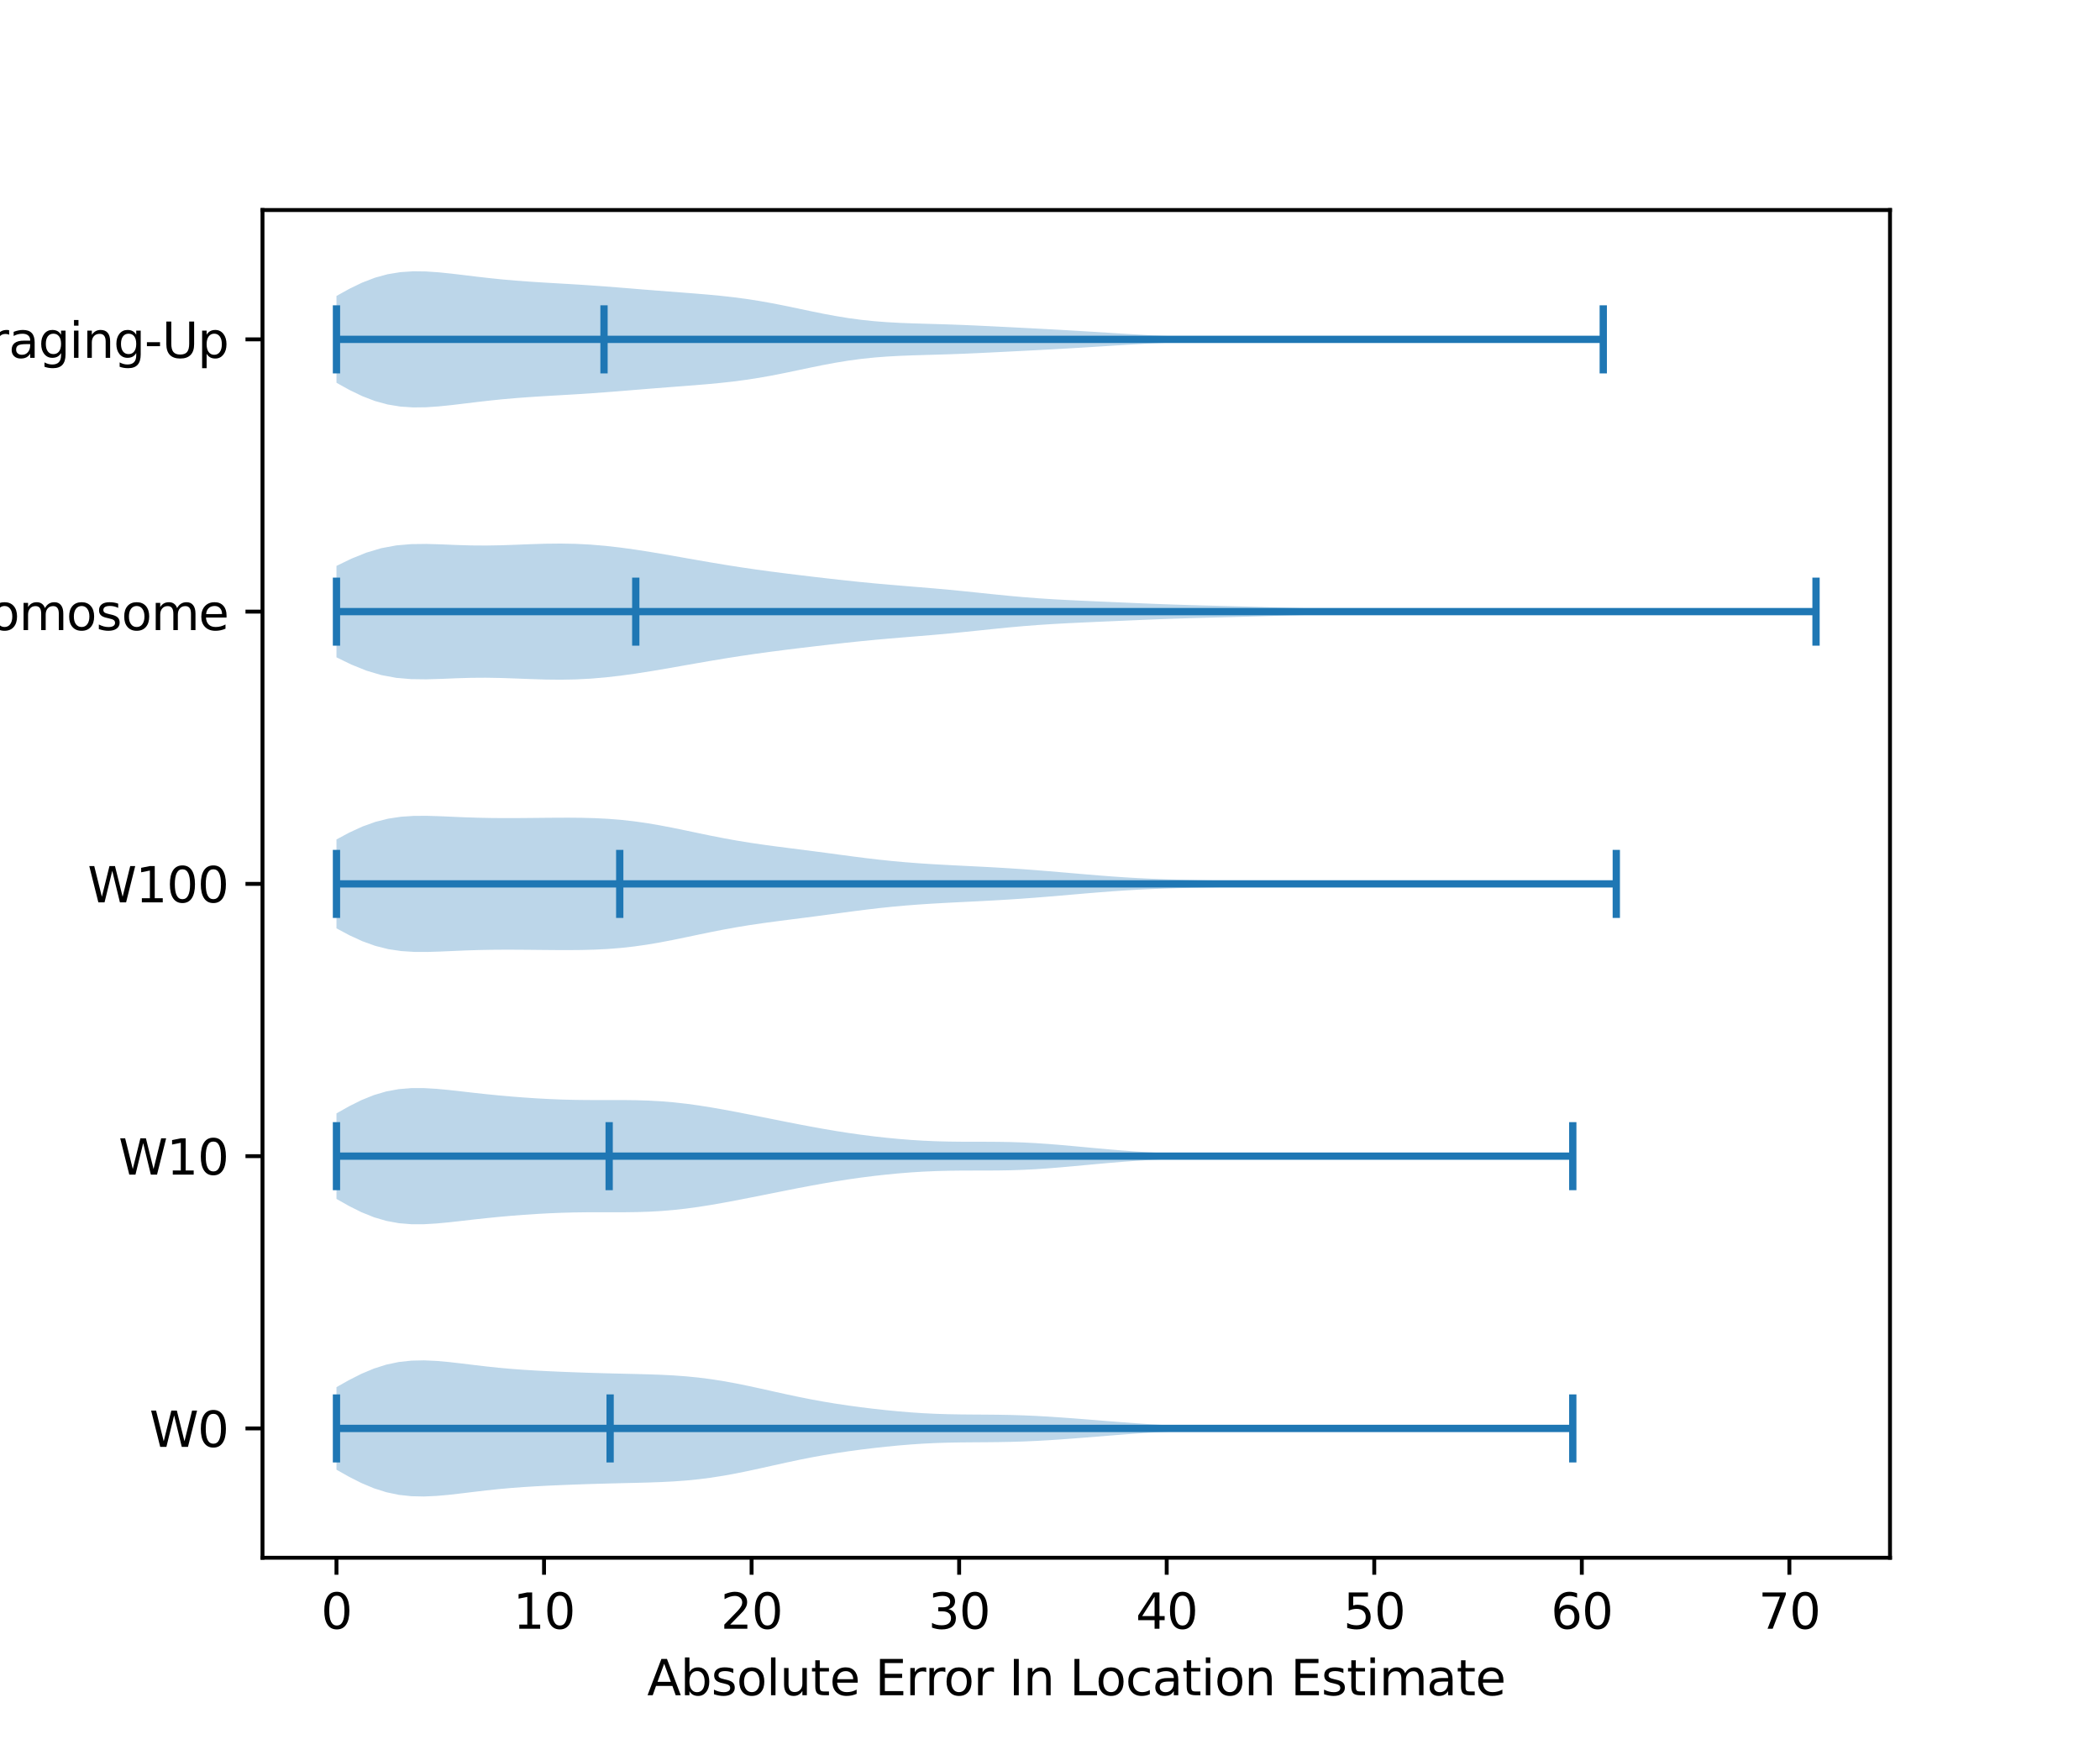<?xml version="1.0" encoding="utf-8" standalone="no"?>
<!DOCTYPE svg PUBLIC "-//W3C//DTD SVG 1.1//EN"
  "http://www.w3.org/Graphics/SVG/1.1/DTD/svg11.dtd">
<svg xmlns:xlink="http://www.w3.org/1999/xlink" width="432pt" height="360pt" viewBox="0 0 432 360" xmlns="http://www.w3.org/2000/svg" version="1.1">
 <defs>
  <style type="text/css">*{stroke-linejoin: round; stroke-linecap: butt}</style>
 </defs>
 <g id="figure_1">
  <g id="patch_1">
   <path d="M 0 360 
L 432 360 
L 432 0 
L 0 0 
z
" style="fill: #ffffff"/>
  </g>
  <g id="axes_1">
   <g id="patch_2">
    <path d="M 54 320.4 
L 388.8 320.4 
L 388.8 43.2 
L 54 43.2 
z
" style="fill: #ffffff"/>
   </g>
   <g id="PolyCollection_1">
    <path d="M 69.218 285.311 
L 69.218 302.289 
L 71.787 303.737 
L 74.356 305.036 
L 76.925 306.115 
L 79.494 306.929 
L 82.063 307.466 
L 84.632 307.743 
L 87.201 307.8 
L 89.77 307.686 
L 92.339 307.457 
L 94.908 307.163 
L 97.476 306.85 
L 100.045 306.547 
L 102.614 306.277 
L 105.183 306.047 
L 107.752 305.856 
L 110.321 305.698 
L 112.89 305.567 
L 115.459 305.453 
L 118.028 305.352 
L 120.597 305.262 
L 123.166 305.183 
L 125.735 305.114 
L 128.304 305.052 
L 130.873 304.992 
L 133.442 304.923 
L 136.011 304.831 
L 138.579 304.699 
L 141.148 304.512 
L 143.717 304.256 
L 146.286 303.926 
L 148.855 303.522 
L 151.424 303.052 
L 153.993 302.53 
L 156.562 301.973 
L 159.131 301.401 
L 161.7 300.834 
L 164.269 300.289 
L 166.838 299.778 
L 169.407 299.31 
L 171.976 298.885 
L 174.545 298.502 
L 177.113 298.156 
L 179.682 297.843 
L 182.251 297.56 
L 184.82 297.311 
L 187.389 297.098 
L 189.958 296.928 
L 192.527 296.804 
L 195.096 296.723 
L 197.665 296.678 
L 200.234 296.655 
L 202.803 296.639 
L 205.372 296.613 
L 207.941 296.565 
L 210.51 296.486 
L 213.079 296.374 
L 215.648 296.23 
L 218.216 296.061 
L 220.785 295.872 
L 223.354 295.672 
L 225.923 295.465 
L 228.492 295.258 
L 231.061 295.056 
L 233.63 294.866 
L 236.199 294.694 
L 238.768 294.543 
L 241.337 294.418 
L 243.906 294.318 
L 246.475 294.241 
L 249.044 294.182 
L 251.613 294.138 
L 254.182 294.104 
L 256.751 294.079 
L 259.319 294.058 
L 261.888 294.04 
L 264.457 294.025 
L 267.026 294.009 
L 269.595 293.992 
L 272.164 293.974 
L 274.733 293.955 
L 277.302 293.935 
L 279.871 293.916 
L 282.44 293.899 
L 285.009 293.887 
L 287.578 293.881 
L 290.147 293.88 
L 292.716 293.886 
L 295.285 293.897 
L 297.853 293.91 
L 300.422 293.926 
L 302.991 293.94 
L 305.56 293.952 
L 308.129 293.959 
L 310.698 293.962 
L 313.267 293.959 
L 315.836 293.952 
L 318.405 293.941 
L 320.974 293.927 
L 323.543 293.911 
L 323.543 293.689 
L 323.543 293.689 
L 320.974 293.673 
L 318.405 293.659 
L 315.836 293.648 
L 313.267 293.641 
L 310.698 293.638 
L 308.129 293.641 
L 305.56 293.648 
L 302.991 293.66 
L 300.422 293.674 
L 297.853 293.69 
L 295.285 293.703 
L 292.716 293.714 
L 290.147 293.72 
L 287.578 293.719 
L 285.009 293.713 
L 282.44 293.701 
L 279.871 293.684 
L 277.302 293.665 
L 274.733 293.645 
L 272.164 293.626 
L 269.595 293.608 
L 267.026 293.591 
L 264.457 293.575 
L 261.888 293.56 
L 259.319 293.542 
L 256.751 293.521 
L 254.182 293.496 
L 251.613 293.462 
L 249.044 293.418 
L 246.475 293.359 
L 243.906 293.282 
L 241.337 293.182 
L 238.768 293.057 
L 236.199 292.906 
L 233.63 292.734 
L 231.061 292.544 
L 228.492 292.342 
L 225.923 292.135 
L 223.354 291.928 
L 220.785 291.728 
L 218.216 291.539 
L 215.648 291.37 
L 213.079 291.226 
L 210.51 291.114 
L 207.941 291.035 
L 205.372 290.987 
L 202.803 290.961 
L 200.234 290.945 
L 197.665 290.922 
L 195.096 290.877 
L 192.527 290.796 
L 189.958 290.672 
L 187.389 290.502 
L 184.82 290.289 
L 182.251 290.04 
L 179.682 289.757 
L 177.113 289.444 
L 174.545 289.098 
L 171.976 288.715 
L 169.407 288.29 
L 166.838 287.822 
L 164.269 287.311 
L 161.7 286.766 
L 159.131 286.199 
L 156.562 285.627 
L 153.993 285.07 
L 151.424 284.548 
L 148.855 284.078 
L 146.286 283.674 
L 143.717 283.344 
L 141.148 283.088 
L 138.579 282.901 
L 136.011 282.769 
L 133.442 282.677 
L 130.873 282.608 
L 128.304 282.548 
L 125.735 282.486 
L 123.166 282.417 
L 120.597 282.338 
L 118.028 282.248 
L 115.459 282.147 
L 112.89 282.033 
L 110.321 281.902 
L 107.752 281.744 
L 105.183 281.553 
L 102.614 281.323 
L 100.045 281.053 
L 97.476 280.75 
L 94.908 280.437 
L 92.339 280.143 
L 89.77 279.914 
L 87.201 279.8 
L 84.632 279.857 
L 82.063 280.134 
L 79.494 280.671 
L 76.925 281.485 
L 74.356 282.564 
L 71.787 283.863 
L 69.218 285.311 
z
" clip-path="url(#p04568137fe)" style="fill: #1f77b4; fill-opacity: 0.3"/>
   </g>
   <g id="PolyCollection_2">
    <path d="M 69.218 229.007 
L 69.218 246.593 
L 71.787 248.046 
L 74.356 249.328 
L 76.925 250.366 
L 79.494 251.121 
L 82.063 251.589 
L 84.632 251.799 
L 87.201 251.8 
L 89.77 251.65 
L 92.339 251.408 
L 94.908 251.122 
L 97.476 250.828 
L 100.045 250.549 
L 102.614 250.294 
L 105.183 250.066 
L 107.752 249.866 
L 110.321 249.694 
L 112.89 249.554 
L 115.459 249.448 
L 118.028 249.378 
L 120.597 249.344 
L 123.166 249.336 
L 125.735 249.341 
L 128.304 249.338 
L 130.873 249.306 
L 133.442 249.227 
L 136.011 249.084 
L 138.579 248.87 
L 141.148 248.584 
L 143.717 248.233 
L 146.286 247.827 
L 148.855 247.377 
L 151.424 246.898 
L 153.993 246.398 
L 156.562 245.888 
L 159.131 245.374 
L 161.7 244.862 
L 164.269 244.359 
L 166.838 243.872 
L 169.407 243.408 
L 171.976 242.973 
L 174.545 242.573 
L 177.113 242.209 
L 179.682 241.883 
L 182.251 241.595 
L 184.82 241.347 
L 187.389 241.141 
L 189.958 240.982 
L 192.527 240.869 
L 195.096 240.801 
L 197.665 240.77 
L 200.234 240.762 
L 202.803 240.76 
L 205.372 240.744 
L 207.941 240.698 
L 210.51 240.612 
L 213.079 240.48 
L 215.648 240.306 
L 218.216 240.099 
L 220.785 239.87 
L 223.354 239.631 
L 225.923 239.393 
L 228.492 239.165 
L 231.061 238.954 
L 233.63 238.765 
L 236.199 238.603 
L 238.768 238.469 
L 241.337 238.361 
L 243.906 238.278 
L 246.475 238.216 
L 249.044 238.169 
L 251.613 238.133 
L 254.182 238.104 
L 256.751 238.08 
L 259.319 238.06 
L 261.888 238.042 
L 264.457 238.026 
L 267.026 238.009 
L 269.595 237.992 
L 272.164 237.974 
L 274.733 237.955 
L 277.302 237.935 
L 279.871 237.916 
L 282.44 237.899 
L 285.009 237.887 
L 287.578 237.88 
L 290.147 237.879 
L 292.716 237.884 
L 295.285 237.894 
L 297.853 237.908 
L 300.422 237.923 
L 302.991 237.939 
L 305.56 237.952 
L 308.129 237.961 
L 310.698 237.965 
L 313.267 237.963 
L 315.836 237.957 
L 318.405 237.946 
L 320.974 237.932 
L 323.543 237.915 
L 323.543 237.685 
L 323.543 237.685 
L 320.974 237.668 
L 318.405 237.654 
L 315.836 237.643 
L 313.267 237.637 
L 310.698 237.635 
L 308.129 237.639 
L 305.56 237.648 
L 302.991 237.661 
L 300.422 237.677 
L 297.853 237.692 
L 295.285 237.706 
L 292.716 237.716 
L 290.147 237.721 
L 287.578 237.72 
L 285.009 237.713 
L 282.44 237.701 
L 279.871 237.684 
L 277.302 237.665 
L 274.733 237.645 
L 272.164 237.626 
L 269.595 237.608 
L 267.026 237.591 
L 264.457 237.574 
L 261.888 237.558 
L 259.319 237.54 
L 256.751 237.52 
L 254.182 237.496 
L 251.613 237.467 
L 249.044 237.431 
L 246.475 237.384 
L 243.906 237.322 
L 241.337 237.239 
L 238.768 237.131 
L 236.199 236.997 
L 233.63 236.835 
L 231.061 236.646 
L 228.492 236.435 
L 225.923 236.207 
L 223.354 235.969 
L 220.785 235.73 
L 218.216 235.501 
L 215.648 235.294 
L 213.079 235.12 
L 210.51 234.988 
L 207.941 234.902 
L 205.372 234.856 
L 202.803 234.84 
L 200.234 234.838 
L 197.665 234.83 
L 195.096 234.799 
L 192.527 234.731 
L 189.958 234.618 
L 187.389 234.459 
L 184.82 234.253 
L 182.251 234.005 
L 179.682 233.717 
L 177.113 233.391 
L 174.545 233.027 
L 171.976 232.627 
L 169.407 232.192 
L 166.838 231.728 
L 164.269 231.241 
L 161.7 230.738 
L 159.131 230.226 
L 156.562 229.712 
L 153.993 229.202 
L 151.424 228.702 
L 148.855 228.223 
L 146.286 227.773 
L 143.717 227.367 
L 141.148 227.016 
L 138.579 226.73 
L 136.011 226.516 
L 133.442 226.373 
L 130.873 226.294 
L 128.304 226.262 
L 125.735 226.259 
L 123.166 226.264 
L 120.597 226.256 
L 118.028 226.222 
L 115.459 226.152 
L 112.89 226.046 
L 110.321 225.906 
L 107.752 225.734 
L 105.183 225.534 
L 102.614 225.306 
L 100.045 225.051 
L 97.476 224.772 
L 94.908 224.478 
L 92.339 224.192 
L 89.77 223.95 
L 87.201 223.8 
L 84.632 223.801 
L 82.063 224.011 
L 79.494 224.479 
L 76.925 225.234 
L 74.356 226.272 
L 71.787 227.554 
L 69.218 229.007 
z
" clip-path="url(#p04568137fe)" style="fill: #1f77b4; fill-opacity: 0.3"/>
   </g>
   <g id="PolyCollection_3">
    <path d="M 69.218 172.659 
L 69.218 190.941 
L 71.878 192.365 
L 74.537 193.588 
L 77.196 194.547 
L 79.856 195.217 
L 82.515 195.615 
L 85.174 195.788 
L 87.834 195.8 
L 90.493 195.719 
L 93.152 195.602 
L 95.812 195.489 
L 98.471 195.404 
L 101.13 195.353 
L 103.79 195.334 
L 106.449 195.34 
L 109.109 195.361 
L 111.768 195.388 
L 114.427 195.41 
L 117.087 195.416 
L 119.746 195.392 
L 122.405 195.32 
L 125.065 195.185 
L 127.724 194.974 
L 130.383 194.68 
L 133.043 194.303 
L 135.702 193.852 
L 138.361 193.343 
L 141.021 192.797 
L 143.68 192.238 
L 146.34 191.689 
L 148.999 191.17 
L 151.658 190.692 
L 154.318 190.259 
L 156.977 189.869 
L 159.636 189.51 
L 162.296 189.168 
L 164.955 188.83 
L 167.614 188.487 
L 170.274 188.135 
L 172.933 187.777 
L 175.592 187.424 
L 178.252 187.087 
L 180.911 186.775 
L 183.571 186.498 
L 186.23 186.257 
L 188.889 186.051 
L 191.549 185.876 
L 194.208 185.724 
L 196.867 185.586 
L 199.527 185.455 
L 202.186 185.321 
L 204.845 185.177 
L 207.505 185.018 
L 210.164 184.841 
L 212.823 184.645 
L 215.483 184.434 
L 218.142 184.21 
L 220.802 183.98 
L 223.461 183.752 
L 226.12 183.533 
L 228.78 183.33 
L 231.439 183.149 
L 234.098 182.993 
L 236.758 182.865 
L 239.417 182.762 
L 242.076 182.681 
L 244.736 182.613 
L 247.395 182.554 
L 250.054 182.496 
L 252.714 182.437 
L 255.373 182.374 
L 258.033 182.311 
L 260.692 182.249 
L 263.351 182.192 
L 266.011 182.144 
L 268.67 182.104 
L 271.329 182.073 
L 273.989 182.048 
L 276.648 182.028 
L 279.307 182.01 
L 281.967 181.991 
L 284.626 181.972 
L 287.286 181.951 
L 289.945 181.93 
L 292.604 181.911 
L 295.264 181.895 
L 297.923 181.884 
L 300.582 181.879 
L 303.242 181.882 
L 305.901 181.891 
L 308.56 181.905 
L 311.22 181.923 
L 313.879 181.942 
L 316.538 181.959 
L 319.198 181.973 
L 321.857 181.982 
L 324.517 181.984 
L 327.176 181.98 
L 329.835 181.969 
L 332.495 181.953 
L 332.495 181.647 
L 332.495 181.647 
L 329.835 181.631 
L 327.176 181.62 
L 324.517 181.616 
L 321.857 181.618 
L 319.198 181.627 
L 316.538 181.641 
L 313.879 181.658 
L 311.22 181.677 
L 308.56 181.695 
L 305.901 181.709 
L 303.242 181.718 
L 300.582 181.721 
L 297.923 181.716 
L 295.264 181.705 
L 292.604 181.689 
L 289.945 181.67 
L 287.286 181.649 
L 284.626 181.628 
L 281.967 181.609 
L 279.307 181.59 
L 276.648 181.572 
L 273.989 181.552 
L 271.329 181.527 
L 268.67 181.496 
L 266.011 181.456 
L 263.351 181.408 
L 260.692 181.351 
L 258.033 181.289 
L 255.373 181.226 
L 252.714 181.163 
L 250.054 181.104 
L 247.395 181.046 
L 244.736 180.987 
L 242.076 180.919 
L 239.417 180.838 
L 236.758 180.735 
L 234.098 180.607 
L 231.439 180.451 
L 228.78 180.27 
L 226.12 180.067 
L 223.461 179.848 
L 220.802 179.62 
L 218.142 179.39 
L 215.483 179.166 
L 212.823 178.955 
L 210.164 178.759 
L 207.505 178.582 
L 204.845 178.423 
L 202.186 178.279 
L 199.527 178.145 
L 196.867 178.014 
L 194.208 177.876 
L 191.549 177.724 
L 188.889 177.549 
L 186.23 177.343 
L 183.571 177.102 
L 180.911 176.825 
L 178.252 176.513 
L 175.592 176.176 
L 172.933 175.823 
L 170.274 175.465 
L 167.614 175.113 
L 164.955 174.77 
L 162.296 174.432 
L 159.636 174.09 
L 156.977 173.731 
L 154.318 173.341 
L 151.658 172.908 
L 148.999 172.43 
L 146.34 171.911 
L 143.68 171.362 
L 141.021 170.803 
L 138.361 170.257 
L 135.702 169.748 
L 133.043 169.297 
L 130.383 168.92 
L 127.724 168.626 
L 125.065 168.415 
L 122.405 168.28 
L 119.746 168.208 
L 117.087 168.184 
L 114.427 168.19 
L 111.768 168.212 
L 109.109 168.239 
L 106.449 168.26 
L 103.79 168.266 
L 101.13 168.247 
L 98.471 168.196 
L 95.812 168.111 
L 93.152 167.998 
L 90.493 167.881 
L 87.834 167.8 
L 85.174 167.812 
L 82.515 167.985 
L 79.856 168.383 
L 77.196 169.053 
L 74.537 170.012 
L 71.878 171.235 
L 69.218 172.659 
z
" clip-path="url(#p04568137fe)" style="fill: #1f77b4; fill-opacity: 0.3"/>
   </g>
   <g id="PolyCollection_4">
    <path d="M 69.218 116.398 
L 69.218 135.202 
L 72.293 136.695 
L 75.367 137.935 
L 78.441 138.85 
L 81.516 139.421 
L 84.59 139.686 
L 87.664 139.725 
L 90.739 139.635 
L 93.813 139.509 
L 96.888 139.416 
L 99.962 139.395 
L 103.036 139.448 
L 106.111 139.554 
L 109.185 139.674 
L 112.26 139.769 
L 115.334 139.8 
L 118.408 139.743 
L 121.483 139.585 
L 124.557 139.327 
L 127.631 138.977 
L 130.706 138.553 
L 133.78 138.072 
L 136.855 137.554 
L 139.929 137.016 
L 143.003 136.475 
L 146.078 135.943 
L 149.152 135.431 
L 152.226 134.947 
L 155.301 134.495 
L 158.375 134.074 
L 161.45 133.677 
L 164.524 133.299 
L 167.598 132.933 
L 170.673 132.578 
L 173.747 132.235 
L 176.821 131.911 
L 179.896 131.611 
L 182.97 131.336 
L 186.045 131.08 
L 189.119 130.83 
L 192.193 130.572 
L 195.268 130.294 
L 198.342 129.993 
L 201.417 129.675 
L 204.491 129.354 
L 207.565 129.048 
L 210.64 128.773 
L 213.714 128.537 
L 216.788 128.339 
L 219.863 128.173 
L 222.937 128.027 
L 226.012 127.89 
L 229.086 127.756 
L 232.16 127.623 
L 235.235 127.492 
L 238.309 127.369 
L 241.383 127.258 
L 244.458 127.16 
L 247.532 127.075 
L 250.607 126.996 
L 253.681 126.917 
L 256.755 126.835 
L 259.83 126.746 
L 262.904 126.653 
L 265.979 126.558 
L 269.053 126.468 
L 272.127 126.387 
L 275.202 126.318 
L 278.276 126.261 
L 281.35 126.215 
L 284.425 126.175 
L 287.499 126.14 
L 290.574 126.106 
L 293.648 126.072 
L 296.722 126.038 
L 299.797 126.005 
L 302.871 125.974 
L 305.945 125.947 
L 309.02 125.926 
L 312.094 125.912 
L 315.169 125.904 
L 318.243 125.902 
L 321.317 125.905 
L 324.392 125.909 
L 327.466 125.913 
L 330.54 125.914 
L 333.615 125.913 
L 336.689 125.91 
L 339.764 125.906 
L 342.838 125.902 
L 345.912 125.901 
L 348.987 125.904 
L 352.061 125.909 
L 355.136 125.916 
L 358.21 125.924 
L 361.284 125.93 
L 364.359 125.933 
L 367.433 125.932 
L 370.507 125.926 
L 373.582 125.916 
L 373.582 125.684 
L 373.582 125.684 
L 370.507 125.674 
L 367.433 125.668 
L 364.359 125.667 
L 361.284 125.67 
L 358.21 125.676 
L 355.136 125.684 
L 352.061 125.691 
L 348.987 125.696 
L 345.912 125.699 
L 342.838 125.698 
L 339.764 125.694 
L 336.689 125.69 
L 333.615 125.687 
L 330.54 125.686 
L 327.466 125.687 
L 324.392 125.691 
L 321.317 125.695 
L 318.243 125.698 
L 315.169 125.696 
L 312.094 125.688 
L 309.02 125.674 
L 305.945 125.653 
L 302.871 125.626 
L 299.797 125.595 
L 296.722 125.562 
L 293.648 125.528 
L 290.574 125.494 
L 287.499 125.46 
L 284.425 125.425 
L 281.35 125.385 
L 278.276 125.339 
L 275.202 125.282 
L 272.127 125.213 
L 269.053 125.132 
L 265.979 125.042 
L 262.904 124.947 
L 259.83 124.854 
L 256.755 124.765 
L 253.681 124.683 
L 250.607 124.604 
L 247.532 124.525 
L 244.458 124.44 
L 241.383 124.342 
L 238.309 124.231 
L 235.235 124.108 
L 232.16 123.977 
L 229.086 123.844 
L 226.012 123.71 
L 222.937 123.573 
L 219.863 123.427 
L 216.788 123.261 
L 213.714 123.063 
L 210.64 122.827 
L 207.565 122.552 
L 204.491 122.246 
L 201.417 121.925 
L 198.342 121.607 
L 195.268 121.306 
L 192.193 121.028 
L 189.119 120.77 
L 186.045 120.52 
L 182.97 120.264 
L 179.896 119.989 
L 176.821 119.689 
L 173.747 119.365 
L 170.673 119.022 
L 167.598 118.667 
L 164.524 118.301 
L 161.45 117.923 
L 158.375 117.526 
L 155.301 117.105 
L 152.226 116.653 
L 149.152 116.169 
L 146.078 115.657 
L 143.003 115.125 
L 139.929 114.584 
L 136.855 114.046 
L 133.78 113.528 
L 130.706 113.047 
L 127.631 112.623 
L 124.557 112.273 
L 121.483 112.015 
L 118.408 111.857 
L 115.334 111.8 
L 112.26 111.831 
L 109.185 111.926 
L 106.111 112.046 
L 103.036 112.152 
L 99.962 112.205 
L 96.888 112.184 
L 93.813 112.091 
L 90.739 111.965 
L 87.664 111.875 
L 84.59 111.914 
L 81.516 112.179 
L 78.441 112.75 
L 75.367 113.665 
L 72.293 114.905 
L 69.218 116.398 
z
" clip-path="url(#p04568137fe)" style="fill: #1f77b4; fill-opacity: 0.3"/>
   </g>
   <g id="PolyCollection_5">
    <path d="M 69.218 60.874 
L 69.218 78.726 
L 71.85 80.187 
L 74.483 81.461 
L 77.115 82.476 
L 79.747 83.197 
L 82.38 83.627 
L 85.012 83.8 
L 87.644 83.767 
L 90.276 83.587 
L 92.909 83.316 
L 95.541 83.003 
L 98.173 82.684 
L 100.806 82.384 
L 103.438 82.116 
L 106.07 81.885 
L 108.702 81.689 
L 111.335 81.518 
L 113.967 81.362 
L 116.599 81.209 
L 119.231 81.049 
L 121.864 80.874 
L 124.496 80.684 
L 127.128 80.479 
L 129.761 80.266 
L 132.393 80.051 
L 135.025 79.84 
L 137.657 79.636 
L 140.29 79.436 
L 142.922 79.231 
L 145.554 79.012 
L 148.187 78.764 
L 150.819 78.473 
L 153.451 78.126 
L 156.083 77.718 
L 158.716 77.251 
L 161.348 76.734 
L 163.98 76.186 
L 166.612 75.632 
L 169.245 75.096 
L 171.877 74.605 
L 174.509 74.175 
L 177.142 73.821 
L 179.774 73.544 
L 182.406 73.34 
L 185.038 73.195 
L 187.671 73.092 
L 190.303 73.012 
L 192.935 72.937 
L 195.568 72.854 
L 198.2 72.756 
L 200.832 72.643 
L 203.464 72.518 
L 206.097 72.387 
L 208.729 72.253 
L 211.361 72.118 
L 213.994 71.981 
L 216.626 71.84 
L 219.258 71.693 
L 221.89 71.538 
L 224.523 71.377 
L 227.155 71.212 
L 229.787 71.046 
L 232.419 70.885 
L 235.052 70.733 
L 237.684 70.595 
L 240.316 70.474 
L 242.949 70.372 
L 245.581 70.29 
L 248.213 70.224 
L 250.845 70.174 
L 253.478 70.135 
L 256.11 70.105 
L 258.742 70.082 
L 261.375 70.063 
L 264.007 70.046 
L 266.639 70.03 
L 269.271 70.014 
L 271.904 69.996 
L 274.536 69.976 
L 277.168 69.954 
L 279.8 69.932 
L 282.433 69.911 
L 285.065 69.894 
L 287.697 69.883 
L 290.33 69.878 
L 292.962 69.88 
L 295.594 69.888 
L 298.226 69.901 
L 300.859 69.915 
L 303.491 69.929 
L 306.123 69.94 
L 308.756 69.947 
L 311.388 69.949 
L 314.02 69.945 
L 316.652 69.937 
L 319.285 69.927 
L 321.917 69.915 
L 324.549 69.903 
L 327.182 69.89 
L 329.814 69.879 
L 329.814 69.721 
L 329.814 69.721 
L 327.182 69.71 
L 324.549 69.697 
L 321.917 69.685 
L 319.285 69.673 
L 316.652 69.663 
L 314.02 69.655 
L 311.388 69.651 
L 308.756 69.653 
L 306.123 69.66 
L 303.491 69.671 
L 300.859 69.685 
L 298.226 69.699 
L 295.594 69.712 
L 292.962 69.72 
L 290.33 69.722 
L 287.697 69.717 
L 285.065 69.706 
L 282.433 69.689 
L 279.8 69.668 
L 277.168 69.646 
L 274.536 69.624 
L 271.904 69.604 
L 269.271 69.586 
L 266.639 69.57 
L 264.007 69.554 
L 261.375 69.537 
L 258.742 69.518 
L 256.11 69.495 
L 253.478 69.465 
L 250.845 69.426 
L 248.213 69.376 
L 245.581 69.31 
L 242.949 69.228 
L 240.316 69.126 
L 237.684 69.005 
L 235.052 68.867 
L 232.419 68.715 
L 229.787 68.554 
L 227.155 68.388 
L 224.523 68.223 
L 221.89 68.062 
L 219.258 67.907 
L 216.626 67.76 
L 213.994 67.619 
L 211.361 67.482 
L 208.729 67.347 
L 206.097 67.213 
L 203.464 67.082 
L 200.832 66.957 
L 198.2 66.844 
L 195.568 66.746 
L 192.935 66.663 
L 190.303 66.588 
L 187.671 66.508 
L 185.038 66.405 
L 182.406 66.26 
L 179.774 66.056 
L 177.142 65.779 
L 174.509 65.425 
L 171.877 64.995 
L 169.245 64.504 
L 166.612 63.968 
L 163.98 63.414 
L 161.348 62.866 
L 158.716 62.349 
L 156.083 61.882 
L 153.451 61.474 
L 150.819 61.127 
L 148.187 60.836 
L 145.554 60.588 
L 142.922 60.369 
L 140.29 60.164 
L 137.657 59.964 
L 135.025 59.76 
L 132.393 59.549 
L 129.761 59.334 
L 127.128 59.121 
L 124.496 58.916 
L 121.864 58.726 
L 119.231 58.551 
L 116.599 58.391 
L 113.967 58.238 
L 111.335 58.082 
L 108.702 57.911 
L 106.07 57.715 
L 103.438 57.484 
L 100.806 57.216 
L 98.173 56.916 
L 95.541 56.597 
L 92.909 56.284 
L 90.276 56.013 
L 87.644 55.833 
L 85.012 55.8 
L 82.38 55.973 
L 79.747 56.403 
L 77.115 57.124 
L 74.483 58.139 
L 71.85 59.413 
L 69.218 60.874 
z
" clip-path="url(#p04568137fe)" style="fill: #1f77b4; fill-opacity: 0.3"/>
   </g>
   <g id="matplotlib.axis_1">
    <g id="xtick_1">
     <g id="line2d_1">
      <defs>
       <path id="md70429d122" d="M 0 0 
L 0 3.5 
" style="stroke: #000000; stroke-width: 0.8"/>
      </defs>
      <g>
       <use xlink:href="#md70429d122" x="69.218" y="320.4" style="stroke: #000000; stroke-width: 0.8"/>
      </g>
     </g>
     <g id="text_1">
      <!-- 0 -->
      <g transform="translate(66.037 334.998) scale(0.1 -0.1)">
       <defs>
        <path id="DejaVuSans-30" d="M 2034 4250 
Q 1547 4250 1301 3770 
Q 1056 3291 1056 2328 
Q 1056 1369 1301 889 
Q 1547 409 2034 409 
Q 2525 409 2770 889 
Q 3016 1369 3016 2328 
Q 3016 3291 2770 3770 
Q 2525 4250 2034 4250 
z
M 2034 4750 
Q 2819 4750 3233 4129 
Q 3647 3509 3647 2328 
Q 3647 1150 3233 529 
Q 2819 -91 2034 -91 
Q 1250 -91 836 529 
Q 422 1150 422 2328 
Q 422 3509 836 4129 
Q 1250 4750 2034 4750 
z
" transform="scale(0.016)"/>
       </defs>
       <use xlink:href="#DejaVuSans-30"/>
      </g>
     </g>
    </g>
    <g id="xtick_2">
     <g id="line2d_2">
      <g>
       <use xlink:href="#md70429d122" x="111.916" y="320.4" style="stroke: #000000; stroke-width: 0.8"/>
      </g>
     </g>
     <g id="text_2">
      <!-- 10 -->
      <g transform="translate(105.553 334.998) scale(0.1 -0.1)">
       <defs>
        <path id="DejaVuSans-31" d="M 794 531 
L 1825 531 
L 1825 4091 
L 703 3866 
L 703 4441 
L 1819 4666 
L 2450 4666 
L 2450 531 
L 3481 531 
L 3481 0 
L 794 0 
L 794 531 
z
" transform="scale(0.016)"/>
       </defs>
       <use xlink:href="#DejaVuSans-31"/>
       <use xlink:href="#DejaVuSans-30" x="63.623"/>
      </g>
     </g>
    </g>
    <g id="xtick_3">
     <g id="line2d_3">
      <g>
       <use xlink:href="#md70429d122" x="154.613" y="320.4" style="stroke: #000000; stroke-width: 0.8"/>
      </g>
     </g>
     <g id="text_3">
      <!-- 20 -->
      <g transform="translate(148.25 334.998) scale(0.1 -0.1)">
       <defs>
        <path id="DejaVuSans-32" d="M 1228 531 
L 3431 531 
L 3431 0 
L 469 0 
L 469 531 
Q 828 903 1448 1529 
Q 2069 2156 2228 2338 
Q 2531 2678 2651 2914 
Q 2772 3150 2772 3378 
Q 2772 3750 2511 3984 
Q 2250 4219 1831 4219 
Q 1534 4219 1204 4116 
Q 875 4013 500 3803 
L 500 4441 
Q 881 4594 1212 4672 
Q 1544 4750 1819 4750 
Q 2544 4750 2975 4387 
Q 3406 4025 3406 3419 
Q 3406 3131 3298 2873 
Q 3191 2616 2906 2266 
Q 2828 2175 2409 1742 
Q 1991 1309 1228 531 
z
" transform="scale(0.016)"/>
       </defs>
       <use xlink:href="#DejaVuSans-32"/>
       <use xlink:href="#DejaVuSans-30" x="63.623"/>
      </g>
     </g>
    </g>
    <g id="xtick_4">
     <g id="line2d_4">
      <g>
       <use xlink:href="#md70429d122" x="197.31" y="320.4" style="stroke: #000000; stroke-width: 0.8"/>
      </g>
     </g>
     <g id="text_4">
      <!-- 30 -->
      <g transform="translate(190.948 334.998) scale(0.1 -0.1)">
       <defs>
        <path id="DejaVuSans-33" d="M 2597 2516 
Q 3050 2419 3304 2112 
Q 3559 1806 3559 1356 
Q 3559 666 3084 287 
Q 2609 -91 1734 -91 
Q 1441 -91 1130 -33 
Q 819 25 488 141 
L 488 750 
Q 750 597 1062 519 
Q 1375 441 1716 441 
Q 2309 441 2620 675 
Q 2931 909 2931 1356 
Q 2931 1769 2642 2001 
Q 2353 2234 1838 2234 
L 1294 2234 
L 1294 2753 
L 1863 2753 
Q 2328 2753 2575 2939 
Q 2822 3125 2822 3475 
Q 2822 3834 2567 4026 
Q 2313 4219 1838 4219 
Q 1578 4219 1281 4162 
Q 984 4106 628 3988 
L 628 4550 
Q 988 4650 1302 4700 
Q 1616 4750 1894 4750 
Q 2613 4750 3031 4423 
Q 3450 4097 3450 3541 
Q 3450 3153 3228 2886 
Q 3006 2619 2597 2516 
z
" transform="scale(0.016)"/>
       </defs>
       <use xlink:href="#DejaVuSans-33"/>
       <use xlink:href="#DejaVuSans-30" x="63.623"/>
      </g>
     </g>
    </g>
    <g id="xtick_5">
     <g id="line2d_5">
      <g>
       <use xlink:href="#md70429d122" x="240.008" y="320.4" style="stroke: #000000; stroke-width: 0.8"/>
      </g>
     </g>
     <g id="text_5">
      <!-- 40 -->
      <g transform="translate(233.645 334.998) scale(0.1 -0.1)">
       <defs>
        <path id="DejaVuSans-34" d="M 2419 4116 
L 825 1625 
L 2419 1625 
L 2419 4116 
z
M 2253 4666 
L 3047 4666 
L 3047 1625 
L 3713 1625 
L 3713 1100 
L 3047 1100 
L 3047 0 
L 2419 0 
L 2419 1100 
L 313 1100 
L 313 1709 
L 2253 4666 
z
" transform="scale(0.016)"/>
       </defs>
       <use xlink:href="#DejaVuSans-34"/>
       <use xlink:href="#DejaVuSans-30" x="63.623"/>
      </g>
     </g>
    </g>
    <g id="xtick_6">
     <g id="line2d_6">
      <g>
       <use xlink:href="#md70429d122" x="282.705" y="320.4" style="stroke: #000000; stroke-width: 0.8"/>
      </g>
     </g>
     <g id="text_6">
      <!-- 50 -->
      <g transform="translate(276.343 334.998) scale(0.1 -0.1)">
       <defs>
        <path id="DejaVuSans-35" d="M 691 4666 
L 3169 4666 
L 3169 4134 
L 1269 4134 
L 1269 2991 
Q 1406 3038 1543 3061 
Q 1681 3084 1819 3084 
Q 2600 3084 3056 2656 
Q 3513 2228 3513 1497 
Q 3513 744 3044 326 
Q 2575 -91 1722 -91 
Q 1428 -91 1123 -41 
Q 819 9 494 109 
L 494 744 
Q 775 591 1075 516 
Q 1375 441 1709 441 
Q 2250 441 2565 725 
Q 2881 1009 2881 1497 
Q 2881 1984 2565 2268 
Q 2250 2553 1709 2553 
Q 1456 2553 1204 2497 
Q 953 2441 691 2322 
L 691 4666 
z
" transform="scale(0.016)"/>
       </defs>
       <use xlink:href="#DejaVuSans-35"/>
       <use xlink:href="#DejaVuSans-30" x="63.623"/>
      </g>
     </g>
    </g>
    <g id="xtick_7">
     <g id="line2d_7">
      <g>
       <use xlink:href="#md70429d122" x="325.402" y="320.4" style="stroke: #000000; stroke-width: 0.8"/>
      </g>
     </g>
     <g id="text_7">
      <!-- 60 -->
      <g transform="translate(319.04 334.998) scale(0.1 -0.1)">
       <defs>
        <path id="DejaVuSans-36" d="M 2113 2584 
Q 1688 2584 1439 2293 
Q 1191 2003 1191 1497 
Q 1191 994 1439 701 
Q 1688 409 2113 409 
Q 2538 409 2786 701 
Q 3034 994 3034 1497 
Q 3034 2003 2786 2293 
Q 2538 2584 2113 2584 
z
M 3366 4563 
L 3366 3988 
Q 3128 4100 2886 4159 
Q 2644 4219 2406 4219 
Q 1781 4219 1451 3797 
Q 1122 3375 1075 2522 
Q 1259 2794 1537 2939 
Q 1816 3084 2150 3084 
Q 2853 3084 3261 2657 
Q 3669 2231 3669 1497 
Q 3669 778 3244 343 
Q 2819 -91 2113 -91 
Q 1303 -91 875 529 
Q 447 1150 447 2328 
Q 447 3434 972 4092 
Q 1497 4750 2381 4750 
Q 2619 4750 2861 4703 
Q 3103 4656 3366 4563 
z
" transform="scale(0.016)"/>
       </defs>
       <use xlink:href="#DejaVuSans-36"/>
       <use xlink:href="#DejaVuSans-30" x="63.623"/>
      </g>
     </g>
    </g>
    <g id="xtick_8">
     <g id="line2d_8">
      <g>
       <use xlink:href="#md70429d122" x="368.1" y="320.4" style="stroke: #000000; stroke-width: 0.8"/>
      </g>
     </g>
     <g id="text_8">
      <!-- 70 -->
      <g transform="translate(361.737 334.998) scale(0.1 -0.1)">
       <defs>
        <path id="DejaVuSans-37" d="M 525 4666 
L 3525 4666 
L 3525 4397 
L 1831 0 
L 1172 0 
L 2766 4134 
L 525 4134 
L 525 4666 
z
" transform="scale(0.016)"/>
       </defs>
       <use xlink:href="#DejaVuSans-37"/>
       <use xlink:href="#DejaVuSans-30" x="63.623"/>
      </g>
     </g>
    </g>
    <g id="text_9">
     <!-- Absolute Error In Location Estimate -->
     <g transform="translate(133.129 348.677) scale(0.1 -0.1)">
      <defs>
       <path id="DejaVuSans-41" d="M 2188 4044 
L 1331 1722 
L 3047 1722 
L 2188 4044 
z
M 1831 4666 
L 2547 4666 
L 4325 0 
L 3669 0 
L 3244 1197 
L 1141 1197 
L 716 0 
L 50 0 
L 1831 4666 
z
" transform="scale(0.016)"/>
       <path id="DejaVuSans-62" d="M 3116 1747 
Q 3116 2381 2855 2742 
Q 2594 3103 2138 3103 
Q 1681 3103 1420 2742 
Q 1159 2381 1159 1747 
Q 1159 1113 1420 752 
Q 1681 391 2138 391 
Q 2594 391 2855 752 
Q 3116 1113 3116 1747 
z
M 1159 2969 
Q 1341 3281 1617 3432 
Q 1894 3584 2278 3584 
Q 2916 3584 3314 3078 
Q 3713 2572 3713 1747 
Q 3713 922 3314 415 
Q 2916 -91 2278 -91 
Q 1894 -91 1617 61 
Q 1341 213 1159 525 
L 1159 0 
L 581 0 
L 581 4863 
L 1159 4863 
L 1159 2969 
z
" transform="scale(0.016)"/>
       <path id="DejaVuSans-73" d="M 2834 3397 
L 2834 2853 
Q 2591 2978 2328 3040 
Q 2066 3103 1784 3103 
Q 1356 3103 1142 2972 
Q 928 2841 928 2578 
Q 928 2378 1081 2264 
Q 1234 2150 1697 2047 
L 1894 2003 
Q 2506 1872 2764 1633 
Q 3022 1394 3022 966 
Q 3022 478 2636 193 
Q 2250 -91 1575 -91 
Q 1294 -91 989 -36 
Q 684 19 347 128 
L 347 722 
Q 666 556 975 473 
Q 1284 391 1588 391 
Q 1994 391 2212 530 
Q 2431 669 2431 922 
Q 2431 1156 2273 1281 
Q 2116 1406 1581 1522 
L 1381 1569 
Q 847 1681 609 1914 
Q 372 2147 372 2553 
Q 372 3047 722 3315 
Q 1072 3584 1716 3584 
Q 2034 3584 2315 3537 
Q 2597 3491 2834 3397 
z
" transform="scale(0.016)"/>
       <path id="DejaVuSans-6f" d="M 1959 3097 
Q 1497 3097 1228 2736 
Q 959 2375 959 1747 
Q 959 1119 1226 758 
Q 1494 397 1959 397 
Q 2419 397 2687 759 
Q 2956 1122 2956 1747 
Q 2956 2369 2687 2733 
Q 2419 3097 1959 3097 
z
M 1959 3584 
Q 2709 3584 3137 3096 
Q 3566 2609 3566 1747 
Q 3566 888 3137 398 
Q 2709 -91 1959 -91 
Q 1206 -91 779 398 
Q 353 888 353 1747 
Q 353 2609 779 3096 
Q 1206 3584 1959 3584 
z
" transform="scale(0.016)"/>
       <path id="DejaVuSans-6c" d="M 603 4863 
L 1178 4863 
L 1178 0 
L 603 0 
L 603 4863 
z
" transform="scale(0.016)"/>
       <path id="DejaVuSans-75" d="M 544 1381 
L 544 3500 
L 1119 3500 
L 1119 1403 
Q 1119 906 1312 657 
Q 1506 409 1894 409 
Q 2359 409 2629 706 
Q 2900 1003 2900 1516 
L 2900 3500 
L 3475 3500 
L 3475 0 
L 2900 0 
L 2900 538 
Q 2691 219 2414 64 
Q 2138 -91 1772 -91 
Q 1169 -91 856 284 
Q 544 659 544 1381 
z
M 1991 3584 
L 1991 3584 
z
" transform="scale(0.016)"/>
       <path id="DejaVuSans-74" d="M 1172 4494 
L 1172 3500 
L 2356 3500 
L 2356 3053 
L 1172 3053 
L 1172 1153 
Q 1172 725 1289 603 
Q 1406 481 1766 481 
L 2356 481 
L 2356 0 
L 1766 0 
Q 1100 0 847 248 
Q 594 497 594 1153 
L 594 3053 
L 172 3053 
L 172 3500 
L 594 3500 
L 594 4494 
L 1172 4494 
z
" transform="scale(0.016)"/>
       <path id="DejaVuSans-65" d="M 3597 1894 
L 3597 1613 
L 953 1613 
Q 991 1019 1311 708 
Q 1631 397 2203 397 
Q 2534 397 2845 478 
Q 3156 559 3463 722 
L 3463 178 
Q 3153 47 2828 -22 
Q 2503 -91 2169 -91 
Q 1331 -91 842 396 
Q 353 884 353 1716 
Q 353 2575 817 3079 
Q 1281 3584 2069 3584 
Q 2775 3584 3186 3129 
Q 3597 2675 3597 1894 
z
M 3022 2063 
Q 3016 2534 2758 2815 
Q 2500 3097 2075 3097 
Q 1594 3097 1305 2825 
Q 1016 2553 972 2059 
L 3022 2063 
z
" transform="scale(0.016)"/>
       <path id="DejaVuSans-20" transform="scale(0.016)"/>
       <path id="DejaVuSans-45" d="M 628 4666 
L 3578 4666 
L 3578 4134 
L 1259 4134 
L 1259 2753 
L 3481 2753 
L 3481 2222 
L 1259 2222 
L 1259 531 
L 3634 531 
L 3634 0 
L 628 0 
L 628 4666 
z
" transform="scale(0.016)"/>
       <path id="DejaVuSans-72" d="M 2631 2963 
Q 2534 3019 2420 3045 
Q 2306 3072 2169 3072 
Q 1681 3072 1420 2755 
Q 1159 2438 1159 1844 
L 1159 0 
L 581 0 
L 581 3500 
L 1159 3500 
L 1159 2956 
Q 1341 3275 1631 3429 
Q 1922 3584 2338 3584 
Q 2397 3584 2469 3576 
Q 2541 3569 2628 3553 
L 2631 2963 
z
" transform="scale(0.016)"/>
       <path id="DejaVuSans-49" d="M 628 4666 
L 1259 4666 
L 1259 0 
L 628 0 
L 628 4666 
z
" transform="scale(0.016)"/>
       <path id="DejaVuSans-6e" d="M 3513 2113 
L 3513 0 
L 2938 0 
L 2938 2094 
Q 2938 2591 2744 2837 
Q 2550 3084 2163 3084 
Q 1697 3084 1428 2787 
Q 1159 2491 1159 1978 
L 1159 0 
L 581 0 
L 581 3500 
L 1159 3500 
L 1159 2956 
Q 1366 3272 1645 3428 
Q 1925 3584 2291 3584 
Q 2894 3584 3203 3211 
Q 3513 2838 3513 2113 
z
" transform="scale(0.016)"/>
       <path id="DejaVuSans-4c" d="M 628 4666 
L 1259 4666 
L 1259 531 
L 3531 531 
L 3531 0 
L 628 0 
L 628 4666 
z
" transform="scale(0.016)"/>
       <path id="DejaVuSans-63" d="M 3122 3366 
L 3122 2828 
Q 2878 2963 2633 3030 
Q 2388 3097 2138 3097 
Q 1578 3097 1268 2742 
Q 959 2388 959 1747 
Q 959 1106 1268 751 
Q 1578 397 2138 397 
Q 2388 397 2633 464 
Q 2878 531 3122 666 
L 3122 134 
Q 2881 22 2623 -34 
Q 2366 -91 2075 -91 
Q 1284 -91 818 406 
Q 353 903 353 1747 
Q 353 2603 823 3093 
Q 1294 3584 2113 3584 
Q 2378 3584 2631 3529 
Q 2884 3475 3122 3366 
z
" transform="scale(0.016)"/>
       <path id="DejaVuSans-61" d="M 2194 1759 
Q 1497 1759 1228 1600 
Q 959 1441 959 1056 
Q 959 750 1161 570 
Q 1363 391 1709 391 
Q 2188 391 2477 730 
Q 2766 1069 2766 1631 
L 2766 1759 
L 2194 1759 
z
M 3341 1997 
L 3341 0 
L 2766 0 
L 2766 531 
Q 2569 213 2275 61 
Q 1981 -91 1556 -91 
Q 1019 -91 701 211 
Q 384 513 384 1019 
Q 384 1609 779 1909 
Q 1175 2209 1959 2209 
L 2766 2209 
L 2766 2266 
Q 2766 2663 2505 2880 
Q 2244 3097 1772 3097 
Q 1472 3097 1187 3025 
Q 903 2953 641 2809 
L 641 3341 
Q 956 3463 1253 3523 
Q 1550 3584 1831 3584 
Q 2591 3584 2966 3190 
Q 3341 2797 3341 1997 
z
" transform="scale(0.016)"/>
       <path id="DejaVuSans-69" d="M 603 3500 
L 1178 3500 
L 1178 0 
L 603 0 
L 603 3500 
z
M 603 4863 
L 1178 4863 
L 1178 4134 
L 603 4134 
L 603 4863 
z
" transform="scale(0.016)"/>
       <path id="DejaVuSans-6d" d="M 3328 2828 
Q 3544 3216 3844 3400 
Q 4144 3584 4550 3584 
Q 5097 3584 5394 3201 
Q 5691 2819 5691 2113 
L 5691 0 
L 5113 0 
L 5113 2094 
Q 5113 2597 4934 2840 
Q 4756 3084 4391 3084 
Q 3944 3084 3684 2787 
Q 3425 2491 3425 1978 
L 3425 0 
L 2847 0 
L 2847 2094 
Q 2847 2600 2669 2842 
Q 2491 3084 2119 3084 
Q 1678 3084 1418 2786 
Q 1159 2488 1159 1978 
L 1159 0 
L 581 0 
L 581 3500 
L 1159 3500 
L 1159 2956 
Q 1356 3278 1631 3431 
Q 1906 3584 2284 3584 
Q 2666 3584 2933 3390 
Q 3200 3197 3328 2828 
z
" transform="scale(0.016)"/>
      </defs>
      <use xlink:href="#DejaVuSans-41"/>
      <use xlink:href="#DejaVuSans-62" x="68.408"/>
      <use xlink:href="#DejaVuSans-73" x="131.885"/>
      <use xlink:href="#DejaVuSans-6f" x="183.984"/>
      <use xlink:href="#DejaVuSans-6c" x="245.166"/>
      <use xlink:href="#DejaVuSans-75" x="272.949"/>
      <use xlink:href="#DejaVuSans-74" x="336.328"/>
      <use xlink:href="#DejaVuSans-65" x="375.537"/>
      <use xlink:href="#DejaVuSans-20" x="437.061"/>
      <use xlink:href="#DejaVuSans-45" x="468.848"/>
      <use xlink:href="#DejaVuSans-72" x="532.031"/>
      <use xlink:href="#DejaVuSans-72" x="571.395"/>
      <use xlink:href="#DejaVuSans-6f" x="610.258"/>
      <use xlink:href="#DejaVuSans-72" x="671.439"/>
      <use xlink:href="#DejaVuSans-20" x="712.553"/>
      <use xlink:href="#DejaVuSans-49" x="744.34"/>
      <use xlink:href="#DejaVuSans-6e" x="773.832"/>
      <use xlink:href="#DejaVuSans-20" x="837.211"/>
      <use xlink:href="#DejaVuSans-4c" x="868.998"/>
      <use xlink:href="#DejaVuSans-6f" x="922.961"/>
      <use xlink:href="#DejaVuSans-63" x="984.143"/>
      <use xlink:href="#DejaVuSans-61" x="1039.123"/>
      <use xlink:href="#DejaVuSans-74" x="1100.402"/>
      <use xlink:href="#DejaVuSans-69" x="1139.611"/>
      <use xlink:href="#DejaVuSans-6f" x="1167.395"/>
      <use xlink:href="#DejaVuSans-6e" x="1228.576"/>
      <use xlink:href="#DejaVuSans-20" x="1291.955"/>
      <use xlink:href="#DejaVuSans-45" x="1323.742"/>
      <use xlink:href="#DejaVuSans-73" x="1386.926"/>
      <use xlink:href="#DejaVuSans-74" x="1439.025"/>
      <use xlink:href="#DejaVuSans-69" x="1478.234"/>
      <use xlink:href="#DejaVuSans-6d" x="1506.018"/>
      <use xlink:href="#DejaVuSans-61" x="1603.43"/>
      <use xlink:href="#DejaVuSans-74" x="1664.709"/>
      <use xlink:href="#DejaVuSans-65" x="1703.918"/>
     </g>
    </g>
   </g>
   <g id="matplotlib.axis_2">
    <g id="ytick_1">
     <g id="line2d_9">
      <defs>
       <path id="m8180c0b624" d="M 0 0 
L -3.5 0 
" style="stroke: #000000; stroke-width: 0.8"/>
      </defs>
      <g>
       <use xlink:href="#m8180c0b624" x="54" y="293.8" style="stroke: #000000; stroke-width: 0.8"/>
      </g>
     </g>
     <g id="text_10">
      <!-- W0 -->
      <g transform="translate(30.75 297.599) scale(0.1 -0.1)">
       <defs>
        <path id="DejaVuSans-57" d="M 213 4666 
L 850 4666 
L 1831 722 
L 2809 4666 
L 3519 4666 
L 4500 722 
L 5478 4666 
L 6119 4666 
L 4947 0 
L 4153 0 
L 3169 4050 
L 2175 0 
L 1381 0 
L 213 4666 
z
" transform="scale(0.016)"/>
       </defs>
       <use xlink:href="#DejaVuSans-57"/>
       <use xlink:href="#DejaVuSans-30" x="98.877"/>
      </g>
     </g>
    </g>
    <g id="ytick_2">
     <g id="line2d_10">
      <g>
       <use xlink:href="#m8180c0b624" x="54" y="237.8" style="stroke: #000000; stroke-width: 0.8"/>
      </g>
     </g>
     <g id="text_11">
      <!-- W10 -->
      <g transform="translate(24.387 241.599) scale(0.1 -0.1)">
       <use xlink:href="#DejaVuSans-57"/>
       <use xlink:href="#DejaVuSans-31" x="98.877"/>
       <use xlink:href="#DejaVuSans-30" x="162.5"/>
      </g>
     </g>
    </g>
    <g id="ytick_3">
     <g id="line2d_11">
      <g>
       <use xlink:href="#m8180c0b624" x="54" y="181.8" style="stroke: #000000; stroke-width: 0.8"/>
      </g>
     </g>
     <g id="text_12">
      <!-- W100 -->
      <g transform="translate(18.025 185.599) scale(0.1 -0.1)">
       <use xlink:href="#DejaVuSans-57"/>
       <use xlink:href="#DejaVuSans-31" x="98.877"/>
       <use xlink:href="#DejaVuSans-30" x="162.5"/>
       <use xlink:href="#DejaVuSans-30" x="226.123"/>
      </g>
     </g>
    </g>
    <g id="ytick_4">
     <g id="line2d_12">
      <g>
       <use xlink:href="#m8180c0b624" x="54" y="125.8" style="stroke: #000000; stroke-width: 0.8"/>
      </g>
     </g>
     <g id="text_13">
      <!-- Chromosome -->
      <g transform="translate(-19.406 129.599) scale(0.1 -0.1)">
       <defs>
        <path id="DejaVuSans-43" d="M 4122 4306 
L 4122 3641 
Q 3803 3938 3442 4084 
Q 3081 4231 2675 4231 
Q 1875 4231 1450 3742 
Q 1025 3253 1025 2328 
Q 1025 1406 1450 917 
Q 1875 428 2675 428 
Q 3081 428 3442 575 
Q 3803 722 4122 1019 
L 4122 359 
Q 3791 134 3420 21 
Q 3050 -91 2638 -91 
Q 1578 -91 968 557 
Q 359 1206 359 2328 
Q 359 3453 968 4101 
Q 1578 4750 2638 4750 
Q 3056 4750 3426 4639 
Q 3797 4528 4122 4306 
z
" transform="scale(0.016)"/>
        <path id="DejaVuSans-68" d="M 3513 2113 
L 3513 0 
L 2938 0 
L 2938 2094 
Q 2938 2591 2744 2837 
Q 2550 3084 2163 3084 
Q 1697 3084 1428 2787 
Q 1159 2491 1159 1978 
L 1159 0 
L 581 0 
L 581 4863 
L 1159 4863 
L 1159 2956 
Q 1366 3272 1645 3428 
Q 1925 3584 2291 3584 
Q 2894 3584 3203 3211 
Q 3513 2838 3513 2113 
z
" transform="scale(0.016)"/>
       </defs>
       <use xlink:href="#DejaVuSans-43"/>
       <use xlink:href="#DejaVuSans-68" x="69.824"/>
       <use xlink:href="#DejaVuSans-72" x="133.203"/>
       <use xlink:href="#DejaVuSans-6f" x="172.066"/>
       <use xlink:href="#DejaVuSans-6d" x="233.248"/>
       <use xlink:href="#DejaVuSans-6f" x="330.66"/>
       <use xlink:href="#DejaVuSans-73" x="391.842"/>
       <use xlink:href="#DejaVuSans-6f" x="443.941"/>
       <use xlink:href="#DejaVuSans-6d" x="505.123"/>
       <use xlink:href="#DejaVuSans-65" x="602.535"/>
      </g>
     </g>
    </g>
    <g id="ytick_5">
     <g id="line2d_13">
      <g>
       <use xlink:href="#m8180c0b624" x="54" y="69.8" style="stroke: #000000; stroke-width: 0.8"/>
      </g>
     </g>
     <g id="text_14">
      <!-- Averaging-Up -->
      <g transform="translate(-20.652 73.599) scale(0.1 -0.1)">
       <defs>
        <path id="DejaVuSans-76" d="M 191 3500 
L 800 3500 
L 1894 563 
L 2988 3500 
L 3597 3500 
L 2284 0 
L 1503 0 
L 191 3500 
z
" transform="scale(0.016)"/>
        <path id="DejaVuSans-67" d="M 2906 1791 
Q 2906 2416 2648 2759 
Q 2391 3103 1925 3103 
Q 1463 3103 1205 2759 
Q 947 2416 947 1791 
Q 947 1169 1205 825 
Q 1463 481 1925 481 
Q 2391 481 2648 825 
Q 2906 1169 2906 1791 
z
M 3481 434 
Q 3481 -459 3084 -895 
Q 2688 -1331 1869 -1331 
Q 1566 -1331 1297 -1286 
Q 1028 -1241 775 -1147 
L 775 -588 
Q 1028 -725 1275 -790 
Q 1522 -856 1778 -856 
Q 2344 -856 2625 -561 
Q 2906 -266 2906 331 
L 2906 616 
Q 2728 306 2450 153 
Q 2172 0 1784 0 
Q 1141 0 747 490 
Q 353 981 353 1791 
Q 353 2603 747 3093 
Q 1141 3584 1784 3584 
Q 2172 3584 2450 3431 
Q 2728 3278 2906 2969 
L 2906 3500 
L 3481 3500 
L 3481 434 
z
" transform="scale(0.016)"/>
        <path id="DejaVuSans-2d" d="M 313 2009 
L 1997 2009 
L 1997 1497 
L 313 1497 
L 313 2009 
z
" transform="scale(0.016)"/>
        <path id="DejaVuSans-55" d="M 556 4666 
L 1191 4666 
L 1191 1831 
Q 1191 1081 1462 751 
Q 1734 422 2344 422 
Q 2950 422 3222 751 
Q 3494 1081 3494 1831 
L 3494 4666 
L 4128 4666 
L 4128 1753 
Q 4128 841 3676 375 
Q 3225 -91 2344 -91 
Q 1459 -91 1007 375 
Q 556 841 556 1753 
L 556 4666 
z
" transform="scale(0.016)"/>
        <path id="DejaVuSans-70" d="M 1159 525 
L 1159 -1331 
L 581 -1331 
L 581 3500 
L 1159 3500 
L 1159 2969 
Q 1341 3281 1617 3432 
Q 1894 3584 2278 3584 
Q 2916 3584 3314 3078 
Q 3713 2572 3713 1747 
Q 3713 922 3314 415 
Q 2916 -91 2278 -91 
Q 1894 -91 1617 61 
Q 1341 213 1159 525 
z
M 3116 1747 
Q 3116 2381 2855 2742 
Q 2594 3103 2138 3103 
Q 1681 3103 1420 2742 
Q 1159 2381 1159 1747 
Q 1159 1113 1420 752 
Q 1681 391 2138 391 
Q 2594 391 2855 752 
Q 3116 1113 3116 1747 
z
" transform="scale(0.016)"/>
       </defs>
       <use xlink:href="#DejaVuSans-41"/>
       <use xlink:href="#DejaVuSans-76" x="62.533"/>
       <use xlink:href="#DejaVuSans-65" x="121.713"/>
       <use xlink:href="#DejaVuSans-72" x="183.236"/>
       <use xlink:href="#DejaVuSans-61" x="224.35"/>
       <use xlink:href="#DejaVuSans-67" x="285.629"/>
       <use xlink:href="#DejaVuSans-69" x="349.105"/>
       <use xlink:href="#DejaVuSans-6e" x="376.889"/>
       <use xlink:href="#DejaVuSans-67" x="440.268"/>
       <use xlink:href="#DejaVuSans-2d" x="503.744"/>
       <use xlink:href="#DejaVuSans-55" x="539.828"/>
       <use xlink:href="#DejaVuSans-70" x="613.021"/>
      </g>
     </g>
    </g>
   </g>
   <g id="LineCollection_1">
    <path d="M 125.511 300.8 
L 125.511 286.8 
" clip-path="url(#p04568137fe)" style="fill: none; stroke: #1f77b4; stroke-width: 1.5"/>
    <path d="M 125.314 244.8 
L 125.314 230.8 
" clip-path="url(#p04568137fe)" style="fill: none; stroke: #1f77b4; stroke-width: 1.5"/>
    <path d="M 127.489 188.8 
L 127.489 174.8 
" clip-path="url(#p04568137fe)" style="fill: none; stroke: #1f77b4; stroke-width: 1.5"/>
    <path d="M 130.788 132.8 
L 130.788 118.8 
" clip-path="url(#p04568137fe)" style="fill: none; stroke: #1f77b4; stroke-width: 1.5"/>
    <path d="M 124.253 76.8 
L 124.253 62.8 
" clip-path="url(#p04568137fe)" style="fill: none; stroke: #1f77b4; stroke-width: 1.5"/>
   </g>
   <g id="LineCollection_2">
    <path d="M 323.543 300.8 
L 323.543 286.8 
" clip-path="url(#p04568137fe)" style="fill: none; stroke: #1f77b4; stroke-width: 1.5"/>
    <path d="M 323.543 244.8 
L 323.543 230.8 
" clip-path="url(#p04568137fe)" style="fill: none; stroke: #1f77b4; stroke-width: 1.5"/>
    <path d="M 332.495 188.8 
L 332.495 174.8 
" clip-path="url(#p04568137fe)" style="fill: none; stroke: #1f77b4; stroke-width: 1.5"/>
    <path d="M 373.582 132.8 
L 373.582 118.8 
" clip-path="url(#p04568137fe)" style="fill: none; stroke: #1f77b4; stroke-width: 1.5"/>
    <path d="M 329.814 76.8 
L 329.814 62.8 
" clip-path="url(#p04568137fe)" style="fill: none; stroke: #1f77b4; stroke-width: 1.5"/>
   </g>
   <g id="LineCollection_3">
    <path d="M 69.218 300.8 
L 69.218 286.8 
" clip-path="url(#p04568137fe)" style="fill: none; stroke: #1f77b4; stroke-width: 1.5"/>
    <path d="M 69.218 244.8 
L 69.218 230.8 
" clip-path="url(#p04568137fe)" style="fill: none; stroke: #1f77b4; stroke-width: 1.5"/>
    <path d="M 69.218 188.8 
L 69.218 174.8 
" clip-path="url(#p04568137fe)" style="fill: none; stroke: #1f77b4; stroke-width: 1.5"/>
    <path d="M 69.218 132.8 
L 69.218 118.8 
" clip-path="url(#p04568137fe)" style="fill: none; stroke: #1f77b4; stroke-width: 1.5"/>
    <path d="M 69.218 76.8 
L 69.218 62.8 
" clip-path="url(#p04568137fe)" style="fill: none; stroke: #1f77b4; stroke-width: 1.5"/>
   </g>
   <g id="LineCollection_4">
    <path d="M 69.218 293.8 
L 323.543 293.8 
" clip-path="url(#p04568137fe)" style="fill: none; stroke: #1f77b4; stroke-width: 1.5"/>
    <path d="M 69.218 237.8 
L 323.543 237.8 
" clip-path="url(#p04568137fe)" style="fill: none; stroke: #1f77b4; stroke-width: 1.5"/>
    <path d="M 69.218 181.8 
L 332.495 181.8 
" clip-path="url(#p04568137fe)" style="fill: none; stroke: #1f77b4; stroke-width: 1.5"/>
    <path d="M 69.218 125.8 
L 373.582 125.8 
" clip-path="url(#p04568137fe)" style="fill: none; stroke: #1f77b4; stroke-width: 1.5"/>
    <path d="M 69.218 69.8 
L 329.814 69.8 
" clip-path="url(#p04568137fe)" style="fill: none; stroke: #1f77b4; stroke-width: 1.5"/>
   </g>
   <g id="patch_3">
    <path d="M 54 320.4 
L 54 43.2 
" style="fill: none; stroke: #000000; stroke-width: 0.8; stroke-linejoin: miter; stroke-linecap: square"/>
   </g>
   <g id="patch_4">
    <path d="M 388.8 320.4 
L 388.8 43.2 
" style="fill: none; stroke: #000000; stroke-width: 0.8; stroke-linejoin: miter; stroke-linecap: square"/>
   </g>
   <g id="patch_5">
    <path d="M 54 320.4 
L 388.8 320.4 
" style="fill: none; stroke: #000000; stroke-width: 0.8; stroke-linejoin: miter; stroke-linecap: square"/>
   </g>
   <g id="patch_6">
    <path d="M 54 43.2 
L 388.8 43.2 
" style="fill: none; stroke: #000000; stroke-width: 0.8; stroke-linejoin: miter; stroke-linecap: square"/>
   </g>
  </g>
 </g>
 <defs>
  <clipPath id="p04568137fe">
   <rect x="54" y="43.2" width="334.8" height="277.2"/>
  </clipPath>
 </defs>
</svg>

